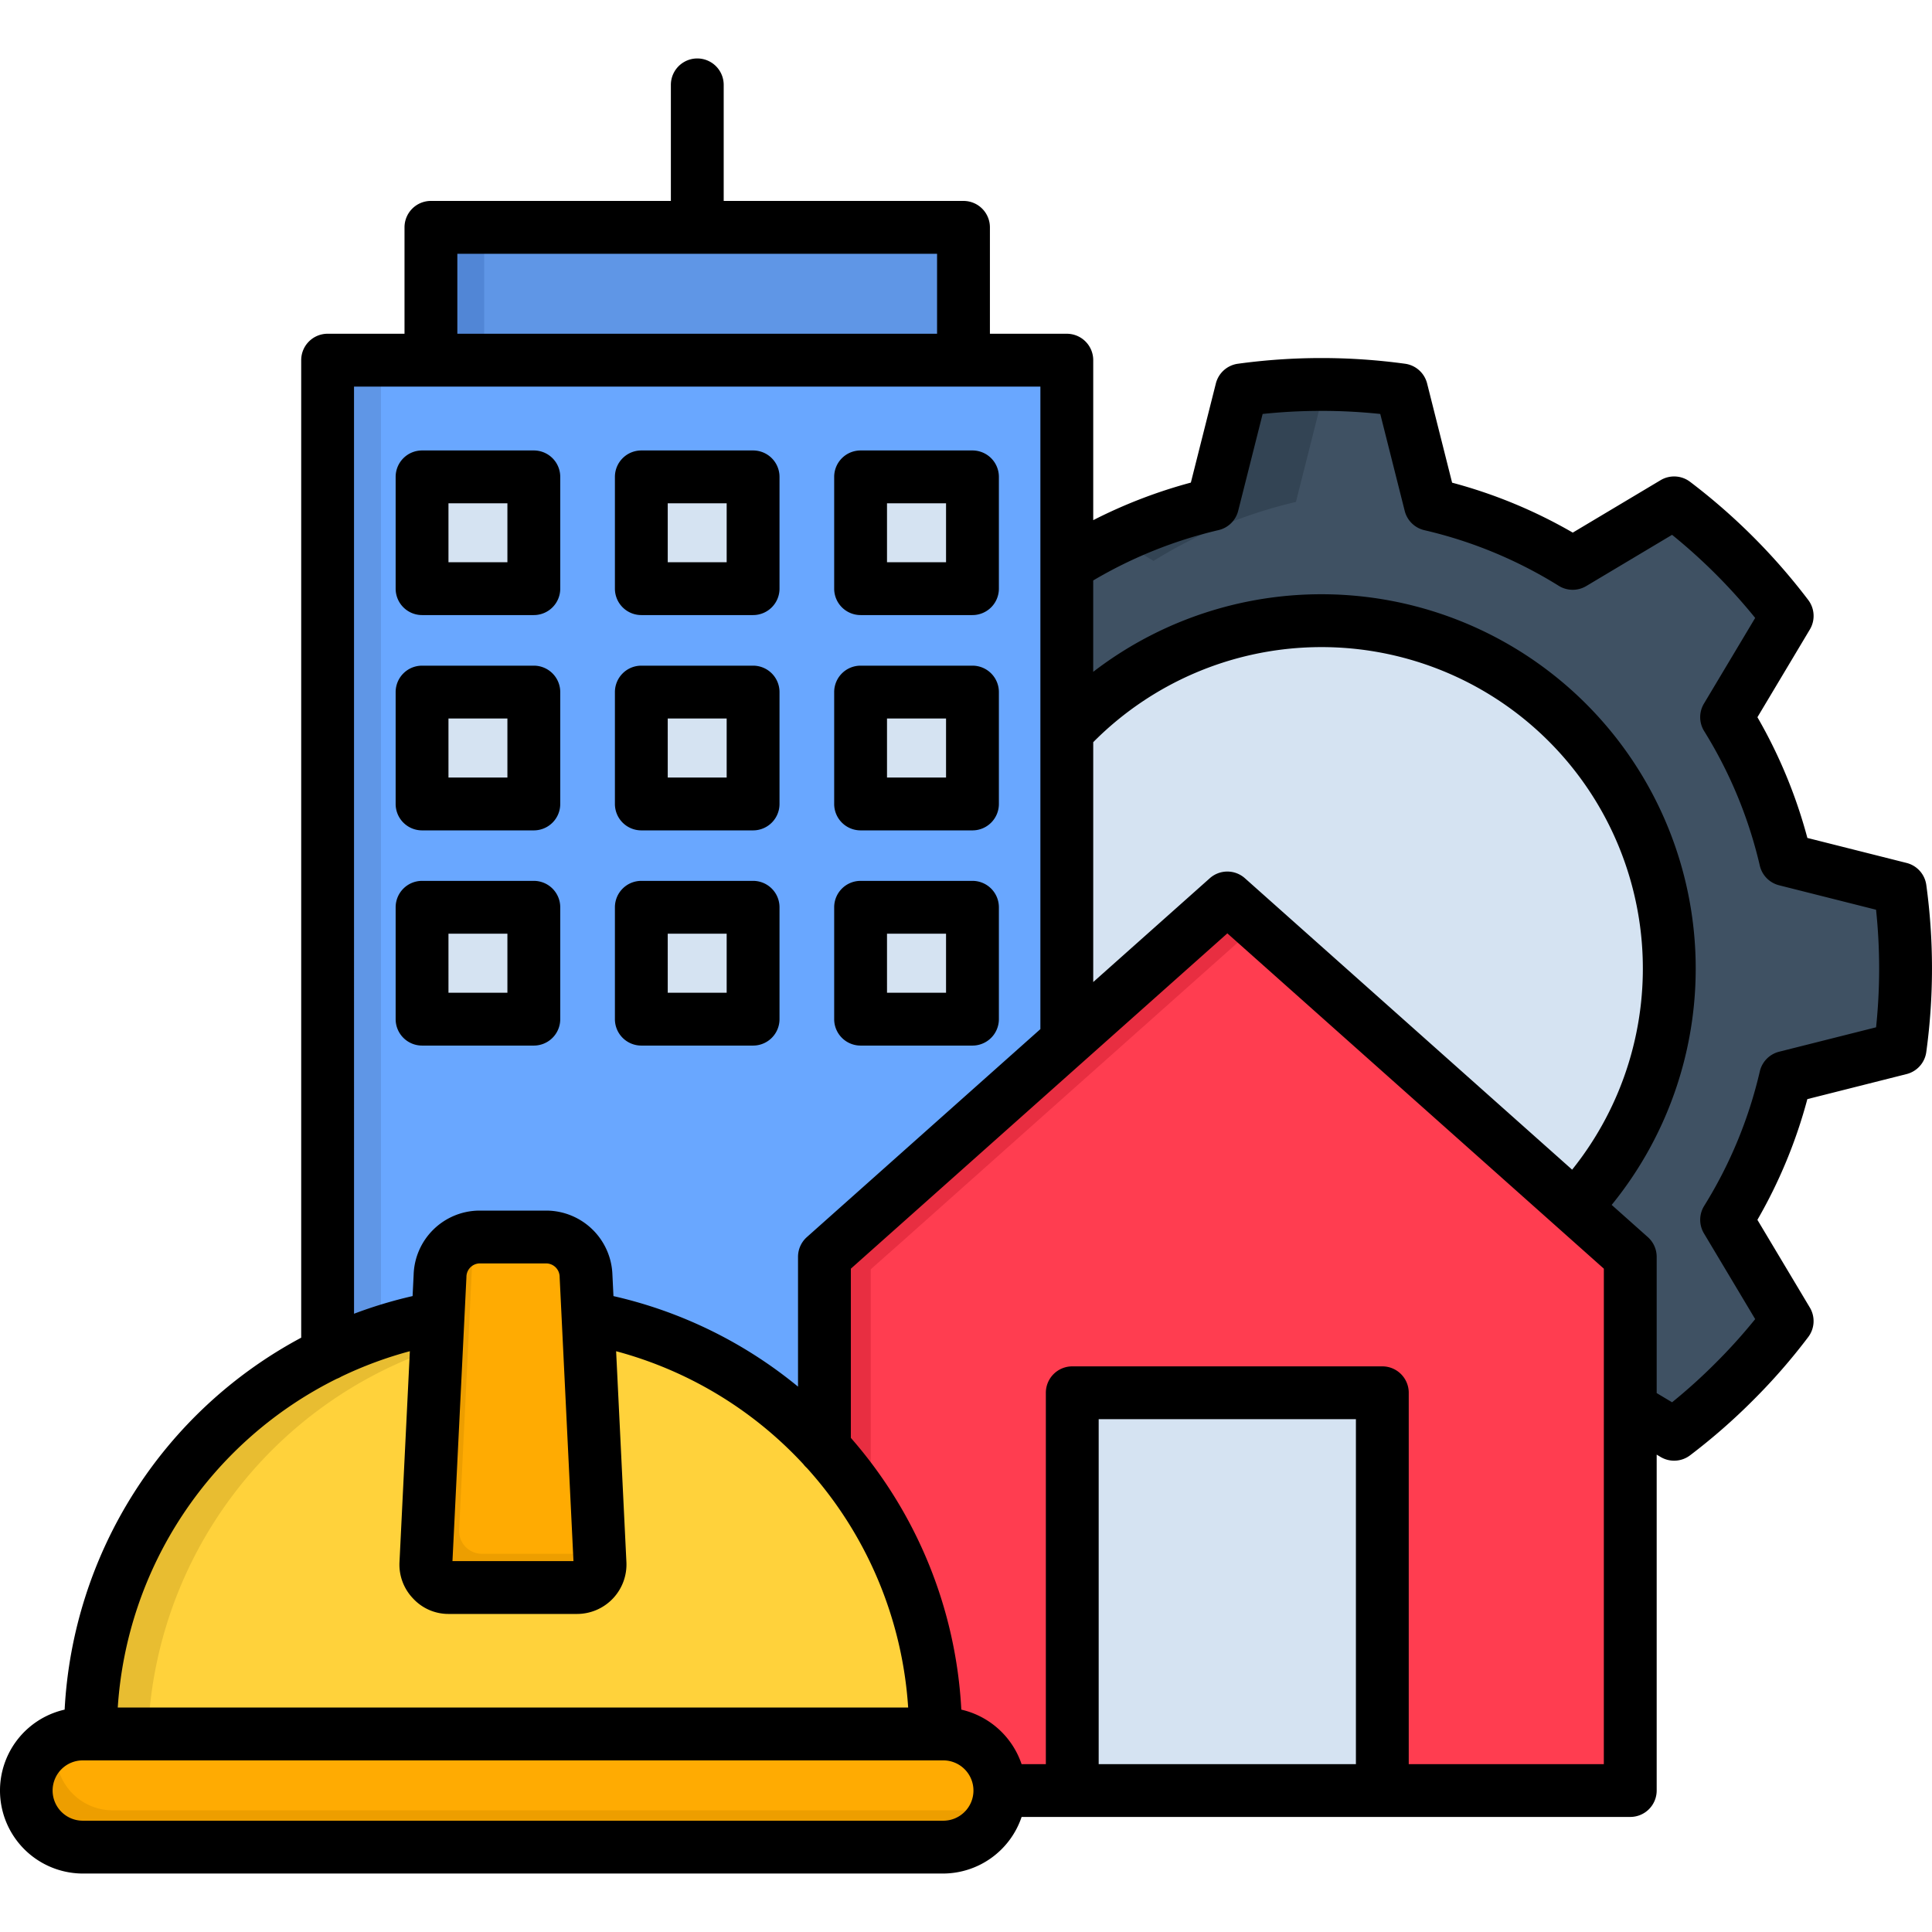 <svg id="Layer_1" viewBox="0 0 512 512" xmlns="http://www.w3.org/2000/svg" data-name="Layer 1"><path d="m457.586 322.6a125.35 125.35 0 0 0 15.619-37.729l13.695-3.461 16.668-4.2a156.255 156.255 0 0 0 0-42.406l-16.668-4.19-13.691-3.43a125.2 125.2 0 0 0 -15.619-37.758l7.228-12.1 8.816-14.768a156.22 156.22 0 0 0 -29.962-29.962l-14.772 8.811-12.1 7.229a125.3 125.3 0 0 0 -37.729-15.619l-3.458-13.692-4.2-16.667a156.175 156.175 0 0 0 -42.406 0l-4.195 16.667-3.43 13.692a125.163 125.163 0 0 0 -37.757 15.619l-12.1-7.229-14.769-8.815a158.383 158.383 0 0 0 -29.962 29.962l8.816 14.768 7.228 12.1a125.324 125.324 0 0 0 -15.619 37.729l-13.691 3.459-16.668 4.195a155.139 155.139 0 0 0 .028 42.406l16.64 4.2 13.691 3.459a125.324 125.324 0 0 0 15.614 37.73l-7.228 12.1-8.816 14.768a156.273 156.273 0 0 0 29.962 29.963l14.769-8.816 12.1-7.229a125.3 125.3 0 0 0 37.729 15.619l3.458 13.692 4.195 16.667a156.175 156.175 0 0 0 42.406 0l4.2-16.667 3.458-13.692a125.008 125.008 0 0 0 37.734-15.617l12.1 7.229 14.769 8.816a154.177 154.177 0 0 0 29.961-29.963l-8.816-14.77z" fill="#3f5163" fill-rule="evenodd"/><path d="m415.406 321.209a92.192 92.192 0 1 0 -130.393 0 92.155 92.155 0 0 0 130.393 0z" fill="#d5e3f2" fill-rule="evenodd"/><path d="m114.197 59.599h141.137v69.392h-141.137z" fill="#5f96e6"/><path d="m86.814 94.806h195.902v379.077h-195.902z" fill="#69a7ff"/><path d="m432.046 473.883v-141.477l-106.782-95.103-106.781 95.103v141.477z" fill="#ff3d50" fill-rule="evenodd"/><path d="m284.191 368.434h82.148v105.449h-82.148z" fill="#d5e3f2"/><path d="m135.939 346.862a112.025 112.025 0 0 0 -109.928 133.456h219.883a113.748 113.748 0 0 0 2.041-21.459 112 112 0 0 0 -112-112z" fill="#ffd23b" fill-rule="evenodd"/><path d="m116.606 337.48-3.741 76.138a6 6 0 0 0 1.672 4.536 5.894 5.894 0 0 0 4.422 1.9h33.987a6.064 6.064 0 0 0 6.067-6.435l-3.713-76.139a10.55 10.55 0 0 0 -10.346-10.318h-18.03a10.525 10.525 0 0 0 -10.318 10.318z" fill="#ffab02" fill-rule="evenodd"/><path d="m249.891 458.859h-227.877a15.068 15.068 0 0 0 -15.023 15.024 15.061 15.061 0 0 0 15.023 15h227.877a15.038 15.038 0 0 0 15-15 15.044 15.044 0 0 0 -15-15.024z" fill="#ffab02" fill-rule="evenodd"/><path d="m257.715 239.8h-29.65v29.65h29.65zm0-57.062h-29.65v29.651h29.65zm-116.221 0h-29.65v29.651h29.65zm58.111 0h-29.651v29.651h29.651zm58.11-57.033h-29.65v29.651h29.65zm-116.221 0h-29.65v29.651h29.65zm58.111 0h-29.651v29.651h29.651zm-58.111 114.095h-29.65v29.65h29.65zm58.111 0h-29.651v29.65h29.651z" fill="#d5e3f2" fill-rule="evenodd"/><path d="m100.959 352.418v-257.612h-14.145v263.367a114.5 114.5 0 0 1 14.145-5.755z" fill="#5f96e6" fill-rule="evenodd"/><path d="m114.197 59.599h14.116v35.206h-14.116z" fill="#5186d6"/><g fill-rule="evenodd"><path d="m25.784 479.184a15.017 15.017 0 0 1 -10.261-18.822 14.989 14.989 0 0 0 6.491 28.516h227.877a15.077 15.077 0 0 0 14.344-10.6 15.148 15.148 0 0 1 -6.492 1.473h-227.877a14.966 14.966 0 0 1 -4.082-.566z" fill="#ed9e00"/><path d="m39.249 458.859a112.186 112.186 0 0 1 76.365-101.508l.454-8.731a106.078 106.078 0 0 0 -15.109 3.8 114.5 114.5 0 0 0 -14.145 5.755 112.015 112.015 0 0 0 -62.872 100.684z" fill="#e8bd31"/><path d="m155.98 351.71a112.574 112.574 0 0 1 20.919 2.863 111.454 111.454 0 0 0 -21.061-5.953z" fill="#e8bd31"/><path d="m121.68 405.37 2.835-57.941.879-18.2a14.38 14.38 0 0 1 .283-1.984 10.593 10.593 0 0 0 -9.071 10.233l-.538 11.14-.454 8.731-2.749 56.267a6 6 0 0 0 1.672 4.536 5.894 5.894 0 0 0 4.422 1.9h33.987a6.064 6.064 0 0 0 6.067-6.435l-.085-1.842h-31.182a6.061 6.061 0 0 1 -6.066-6.406z" fill="#ed9e00"/><path d="m230.757 354.488v-18.114l8.221-7.285 31.011-27.638 12.727-11.338 50.911-45.326-8.363-7.484-42.548 37.9-17.8 15.845-26.589 23.67-19.843 17.688v50.74a110.965 110.965 0 0 1 12.274 16.072z" fill="#e82e41"/><path d="m343.435 133.017 3.458-13.692 4.2-16.667c3.373-.454 6.775-.794 10.176-1.049a157.413 157.413 0 0 0 -32.258 1.049l-4.195 16.667-3.43 13.692a124.543 124.543 0 0 0 -26.277 9.3l10.6 6.322a125.319 125.319 0 0 1 37.73-15.619z" fill="#334454"/></g><path d="m510.49 234.528a7 7 0 0 0 -5.228-5.84l-26.29-6.626a132.127 132.127 0 0 0 -13.235-31.992l13.895-23.255a7 7 0 0 0 -.435-7.821 162.915 162.915 0 0 0 -31.305-31.306 7 7 0 0 0 -7.821-.434l-23.271 13.894a131.349 131.349 0 0 0 -31.976-13.234l-6.625-26.29a7 7 0 0 0 -5.839-5.227 163.05 163.05 0 0 0 -44.307 0 7 7 0 0 0 -5.838 5.227l-6.626 26.27a132.44 132.44 0 0 0 -25.871 9.955v-42.4a7 7 0 0 0 -7-7h-20.38v-28.2a7 7 0 0 0 -7-7h-63.55v-30.757a7 7 0 1 0 -14 0v30.754h-63.588a7 7 0 0 0 -7 7v28.2h-20.378a7 7 0 0 0 -7 7v259.054a118.868 118.868 0 0 0 -62.692 98.569 21.991 21.991 0 0 0 4.9 43.438h227.862a22.031 22.031 0 0 0 20.846-15h161.3a7 7 0 0 0 7-7v-89.016l1.028.614a7 7 0 0 0 7.829-.435 161.361 161.361 0 0 0 16.686-14.584 158.78 158.78 0 0 0 14.619-16.756 7 7 0 0 0 .425-7.817l-13.894-23.245a131.984 131.984 0 0 0 13.236-31.99l26.3-6.637a7 7 0 0 0 5.217-5.837 163.064 163.064 0 0 0 .006-44.276zm-180.572-1.783a7 7 0 0 0 -9.313 0l-30.888 27.51v-63.561l.289-.3a85.179 85.179 0 0 1 126.625 113.58zm-208.718-165.495h127.133v21.2h-127.133zm-27.381 35.2h181.895v170.276l-61.885 55.117a7 7 0 0 0 -2.345 5.228v34.4a118.308 118.308 0 0 0 -48.911-23.991l-.277-5.69a17.59 17.59 0 0 0 -17.338-16.969h-18.028a17.53 17.53 0 0 0 -17.311 16.989l-.278 5.664a118.665 118.665 0 0 0 -15.518 4.682zm58.156 311.258h-32.067l3.7-75.224v-.028a3.59 3.59 0 0 1 3.324-3.631h18.028a3.6 3.6 0 0 1 3.353 3.656l.532 10.913c0 .049.005.1.007.146zm-62.8-48.29a6.886 6.886 0 0 0 1.241-.589 104.485 104.485 0 0 1 18.2-6.745l-2.745 55.848a12.935 12.935 0 0 0 3.548 9.63 12.756 12.756 0 0 0 9.539 4.15h33.986a13.106 13.106 0 0 0 13.059-13.777l-2.724-55.846a104.373 104.373 0 0 1 49.608 29.917 7.05 7.05 0 0 0 .947 1.029 104.845 104.845 0 0 1 26.839 63.478h-209.466a104.869 104.869 0 0 1 57.974-87.091zm160.717 117.088h-227.868a7.993 7.993 0 1 1 0-15.985h227.868a7.993 7.993 0 1 1 0 15.985zm109.44-14.994h-68.17v-91.412h68.17zm65.7 0h-51.7v-98.412a7 7 0 0 0 -7-7h-82.171a7 7 0 0 0 -7 7v98.414h-6.431a22.071 22.071 0 0 0 -15.97-14.445 118.807 118.807 0 0 0 -29.273-72.013v-44.845l99.776-88.862 99.774 88.862zm72.145-195.266-25.688 6.47a7.006 7.006 0 0 0 -5.118 5.208 118.029 118.029 0 0 1 -14.745 35.645 7 7 0 0 0 -.065 7.284l13.581 22.725a144.151 144.151 0 0 1 -10.464 11.606 146.091 146.091 0 0 1 -11.56 10.434l-4.082-2.439v-36.108a7 7 0 0 0 -2.346-5.228l-9.579-8.532a99.2 99.2 0 0 0 -137.4-141.268v-24.216a118.4 118.4 0 0 1 33.234-13.349 7 7 0 0 0 5.186-5.1l6.482-25.675a149 149 0 0 1 31.173 0l6.481 25.7a7 7 0 0 0 5.2 5.1 117.5 117.5 0 0 1 35.611 14.741 7 7 0 0 0 7.293.069l22.745-13.579a148.922 148.922 0 0 1 22.023 22.023l-13.577 22.711a7 7 0 0 0 .061 7.29 118.225 118.225 0 0 1 14.746 35.648 7 7 0 0 0 5.105 5.2l25.7 6.481a149 149 0 0 1 .007 31.159zm-269.111-52.187h29.649a7 7 0 0 0 7-7v-29.651a7 7 0 0 0 -7-7h-29.649a7 7 0 0 0 -7 7v29.649a7 7 0 0 0 7 7.002zm7-29.649h15.647v15.645h-15.646zm-7-27.41h29.649a7 7 0 0 0 7-7v-29.623a7 7 0 0 0 -7-7h-29.649a7 7 0 0 0 -7 7v29.623a7 7 0 0 0 7 7zm7-29.621h15.647v15.621h-15.646zm-65.108 29.621h29.621a7 7 0 0 0 7-7v-29.623a7 7 0 0 0 -7-7h-29.621a7 7 0 0 0 -7 7v29.623a7 7 0 0 0 7 7zm7-29.621h15.619v15.621h-15.618zm51.107 143.71h29.649a7 7 0 0 0 7-7v-29.65a7 7 0 0 0 -7-7h-29.648a7 7 0 0 0 -7 7v29.649a7 7 0 0 0 7 7.001zm7-29.649h15.647v15.646h-15.645zm-123.215-84.44h29.621a7 7 0 0 0 7-7v-29.623a7 7 0 0 0 -7-7h-29.621a7 7 0 0 0 -7 7v29.623a7 7 0 0 0 7 7zm7-29.621h15.62v15.621h-15.619zm22.62 143.71a7 7 0 0 0 7-7v-29.65a7 7 0 0 0 -7-7h-29.62a7 7 0 0 0 -7 7v29.649a7 7 0 0 0 7 7zm-22.62-29.649h15.62v15.646h-15.619zm51.107 29.649h29.621a7 7 0 0 0 7-7v-29.65a7 7 0 0 0 -7-7h-29.62a7 7 0 0 0 -7 7v29.649a7 7 0 0 0 7 7.001zm7-29.649h15.619v15.646h-15.617zm-65.107-27.381h29.621a7 7 0 0 0 7-7v-29.651a7 7 0 0 0 -7-7h-29.621a7 7 0 0 0 -7 7v29.649a7 7 0 0 0 7 7.002zm7-29.649h15.62v15.645h-15.619zm51.107 29.649h29.621a7 7 0 0 0 7-7v-29.651a7 7 0 0 0 -7-7h-29.62a7 7 0 0 0 -7 7v29.649a7 7 0 0 0 7 7.002zm7-29.649h15.619v15.645h-15.617z"/></svg>